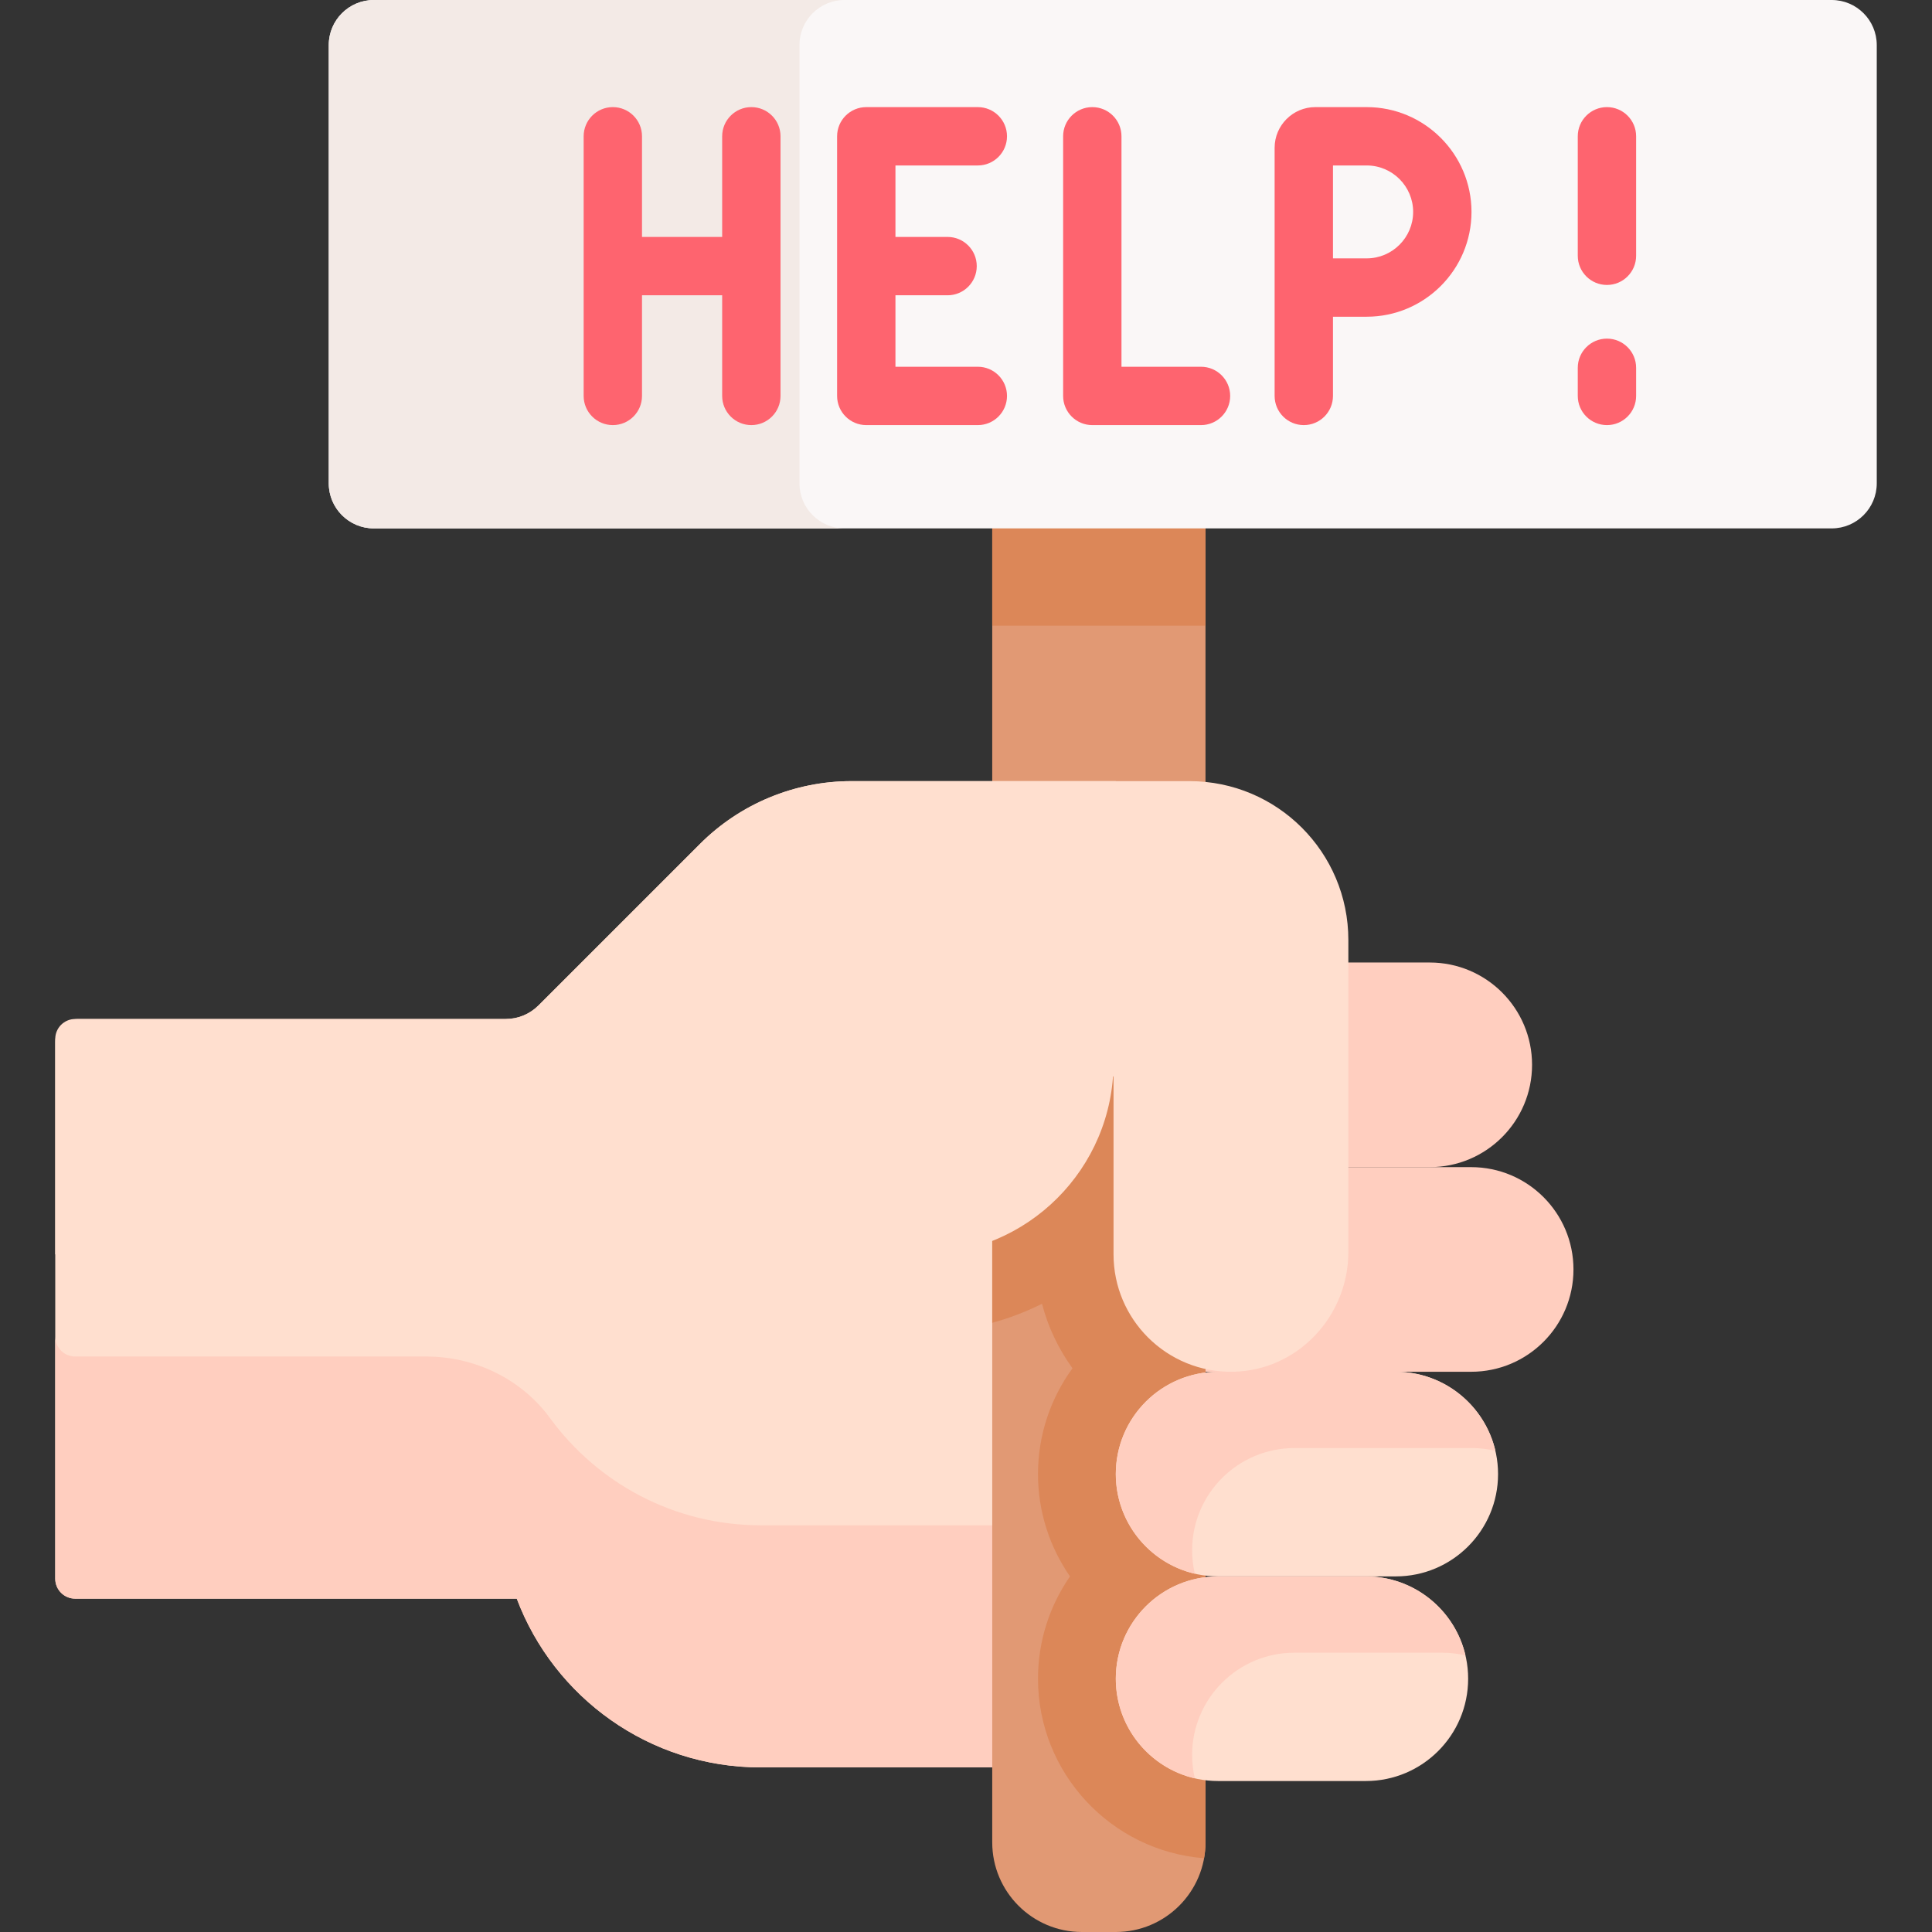 <svg enable-background="new 0 0 496.615 496.615" height="512" viewBox="0 0 496.615 496.615" width="512" xmlns="http://www.w3.org/2000/svg"><rect x="0" y="0" width="496.615" height="496.615" fill="#333333" stroke="none"/><path d="m255.05 78.861h54.819v183.079h-54.819z" fill="#e19974"/><path d="m378.156 300.01c14.525 0 26.3 11.775 26.3 26.3s-11.775 26.3-26.3 26.3h-101.318v-52.6z" fill="#ffcebf"/><path d="m367.512 300.01c14.525 0 26.3-11.775 26.3-26.299 0-14.525-11.775-26.3-26.3-26.3h-67.966v52.599z" fill="#ffcebf"/><path d="m286.82 328.399v125.91h-32.72-58.55c-28.69 0-53.17-18.03-62.72-43.38h-113.507c-2.829 0-5.123-2.294-5.123-5.123v-83.377-55.377c0-2.829 2.294-5.123 5.123-5.123h110.687c3.15 0 6.171-1.251 8.399-3.479l41.525-41.525c10.332-10.332 24.345-16.136 38.956-16.136h67.93z" fill="#ffdfcf"/><path d="m195.55 392.07c-22.235 0-41.941-10.829-54.128-27.503-7.39-10.109-19.335-15.878-31.857-15.878h-90.242c-2.829 0-5.123-2.294-5.123-5.123v62.239c0 2.829 2.294 5.123 5.123 5.123h113.507c9.55 25.35 34.03 43.38 62.72 43.38h58.55 32.72v-62.238h-32.72z" fill="#ffcebf"/><path d="m255.05 473.56c0 12.733 10.322 23.055 23.055 23.055h8.709c12.733 0 23.055-10.322 23.055-23.055v-13.756-183.105h-54.819z" fill="#e19974"/><path d="m255.05 340.018c4.458-1.21 8.738-2.854 12.793-4.885 1.548 5.957 4.209 11.554 7.836 16.578-5.567 7.642-8.864 17.04-8.864 27.198 0 9.763 3.045 18.824 8.225 26.299-5.179 7.476-8.225 16.537-8.225 26.3 0 24.312 18.839 44.292 42.684 46.145.238-1.329.369-2.695.369-4.093v-13.756-183.105h-54.818z" fill="#dc8758"/><path d="m286.23 273.109c0 27.24-22.09 49.32-49.33 49.32h-29.38-193.32v-54.58c0-3.27 2.651-5.92 5.92-5.92h109.89c3.15 0 6.171-1.251 8.399-3.479l41.525-41.525c10.332-10.332 24.345-16.136 38.956-16.136h86.87c22.55 0 40.83 18.28 40.83 40.83v80.206c0 16.511-13.008 30.422-29.515 30.777-8.604.185-16.4-3.228-22.005-8.833-5.46-5.46-8.84-13.01-8.84-21.34z" fill="#ffdfcf"/><path d="m255.05 78.861h54.819v81.964h-54.819z" fill="#dc8758"/><path d="m470.824 135.825h-374.728c-6.401 0-11.591-5.189-11.591-11.591v-112.643c0-6.402 5.19-11.591 11.591-11.591h374.728c6.401 0 11.591 5.189 11.591 11.591v112.644c0 6.401-5.19 11.59-11.591 11.59z" fill="#faf7f7"/><path d="m205.501 124.234v-112.643c0-6.402 5.189-11.591 11.591-11.591h-120.996c-6.402 0-11.591 5.189-11.591 11.591v112.644c0 6.401 5.189 11.591 11.591 11.591h120.995c-6.401-.001-11.59-5.19-11.59-11.592z" fill="#f3eae6"/><g fill="#fe646f"><path d="m193.131 27.533c-4.143 0-7.5 3.358-7.5 7.5v25.87h-20.606v-25.87c0-4.142-3.357-7.5-7.5-7.5s-7.5 3.358-7.5 7.5v66.739c0 4.142 3.357 7.5 7.5 7.5s7.5-3.358 7.5-7.5v-25.87h20.606v25.87c0 4.142 3.357 7.5 7.5 7.5s7.5-3.358 7.5-7.5v-66.739c0-4.142-3.358-7.5-7.5-7.5z"/><path d="m251.346 42.533c4.143 0 7.5-3.358 7.5-7.5s-3.357-7.5-7.5-7.5h-28.672c-4.143 0-7.5 3.358-7.5 7.5v66.739c0 4.142 3.357 7.5 7.5 7.5h28.672c4.143 0 7.5-3.358 7.5-7.5s-3.357-7.5-7.5-7.5h-21.172v-18.37h13.398c4.143 0 7.5-3.358 7.5-7.5s-3.357-7.5-7.5-7.5h-13.398v-18.37h21.172z"/><path d="m308.712 94.273h-20.439v-59.24c0-4.142-3.357-7.5-7.5-7.5s-7.5 3.358-7.5 7.5v66.739c0 4.142 3.357 7.5 7.5 7.5h27.939c4.143 0 7.5-3.358 7.5-7.5s-3.358-7.499-7.5-7.499z"/><path d="m351.305 27.533h-13.207c-5.768 0-10.46 4.692-10.46 10.459v63.78c0 4.142 3.357 7.5 7.5 7.5s7.5-3.358 7.5-7.5v-20.36h8.667c14.855 0 26.94-12.085 26.94-26.94s-12.084-26.939-26.94-26.939zm0 38.88h-8.667v-23.88h8.667c6.584 0 11.94 5.356 11.94 11.939s-5.356 11.941-11.94 11.941z"/><path d="m413.061 87.041c-4.143 0-7.5 3.358-7.5 7.5v7.231c0 4.142 3.357 7.5 7.5 7.5s7.5-3.358 7.5-7.5v-7.231c0-4.142-3.357-7.5-7.5-7.5z"/><path d="m413.061 27.533c-4.143 0-7.5 3.358-7.5 7.5v30.715c0 4.142 3.357 7.5 7.5 7.5s7.5-3.358 7.5-7.5v-30.715c0-4.142-3.357-7.5-7.5-7.5z"/></g><path d="m313.115 457.808h37.967c14.525 0 26.3-11.775 26.3-26.3s-11.775-26.3-26.3-26.3h-37.967c-14.525 0-26.3 11.775-26.3 26.3.001 14.525 11.775 26.3 26.3 26.3z" fill="#ffdfcf"/><path d="m313.115 405.208h45.657c14.525 0 26.3-11.775 26.3-26.3s-11.775-26.3-26.3-26.3h-45.657c-14.525 0-26.3 11.775-26.3 26.3.001 14.526 11.775 26.3 26.3 26.3z" fill="#ffdfcf"/><g fill="#ffcebf"><path d="m306.43 451.123c0-14.525 11.775-26.3 26.3-26.3h37.967c2.062 0 4.075.251 6.001.7-2.713-11.637-13.153-20.315-25.616-20.315h-37.967c-14.525 0-26.3 11.775-26.3 26.3 0 12.463 8.675 22.902 20.311 25.615-.448-1.926-.696-3.938-.696-6z"/><path d="m306.43 398.523c0-14.525 11.775-26.3 26.3-26.3h45.656c2.062 0 4.076.253 6.001.702-2.713-11.637-13.153-20.316-25.616-20.316h-45.657c-14.525 0-26.3 11.775-26.3 26.3 0 12.463 8.676 22.902 20.313 25.615-.448-1.926-.697-3.939-.697-6.001z"/></g></svg>